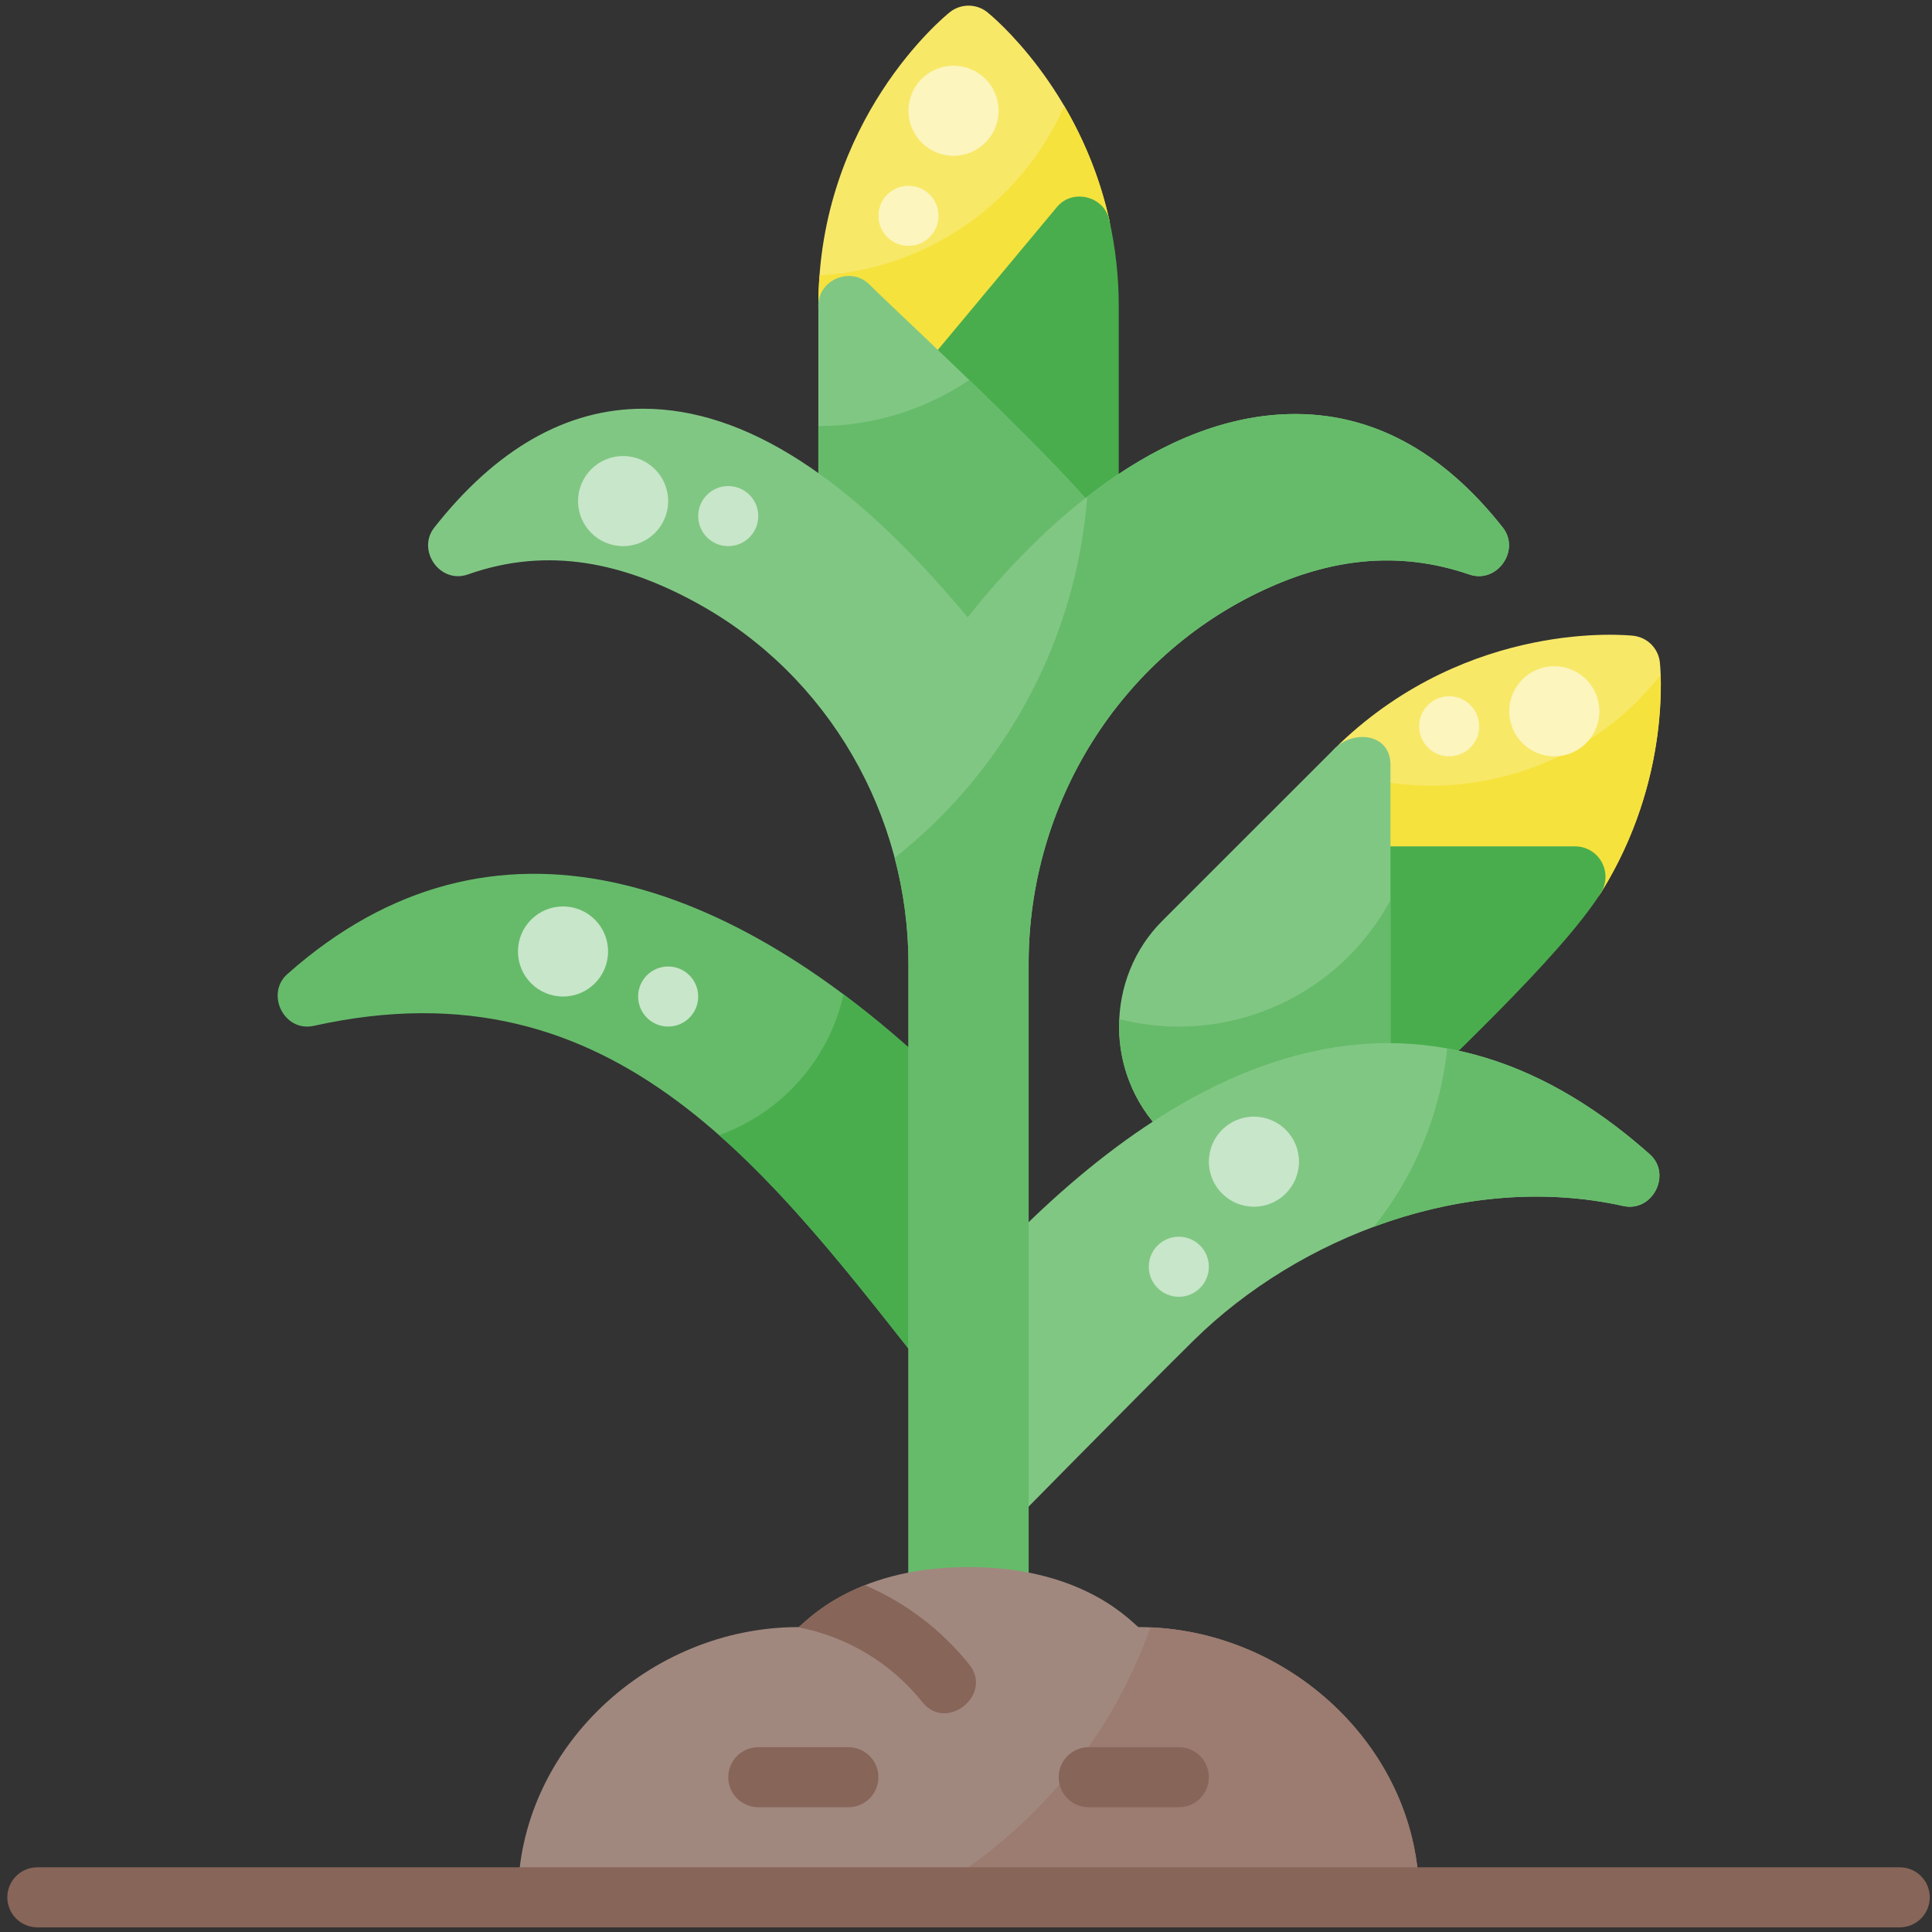 <svg width="150" height="150" viewBox="0 0 150 150" fill="none" xmlns="http://www.w3.org/2000/svg">
<rect x="0" y="0" width="150" height="150" fill="#333333" stroke="none"/>
<g clip-path="url(#clip0)">
<path d="M122.337 70.376H105.626C105.008 70.376 104.415 70.13 103.977 69.693C103.54 69.256 103.294 68.663 103.294 68.045C103.294 66.184 102.678 59.011 104.018 57.735C114.157 48.082 126.299 49.303 126.812 49.36C127.338 49.419 127.829 49.654 128.204 50.029C128.578 50.403 128.814 50.894 128.872 51.42C128.913 51.786 129.802 60.465 124.319 69.276C124.109 69.613 123.817 69.89 123.471 70.083C123.124 70.275 122.734 70.376 122.337 70.376V70.376Z" fill="#F8E868"/>
<path d="M103.35 59.558C102.942 62.193 103.294 66.637 103.294 68.045C103.294 68.663 103.54 69.256 103.977 69.693C104.414 70.13 105.008 70.376 105.626 70.376H122.337C122.734 70.376 123.124 70.275 123.47 70.082C123.817 69.89 124.108 69.612 124.318 69.276C127.462 64.206 129.066 58.331 128.934 52.367C123.108 59.973 112.384 63.066 103.35 59.558V59.558Z" fill="#F6E23D"/>
<path d="M120.676 58.72C122.608 58.72 124.174 57.154 124.174 55.223C124.174 53.291 122.608 51.726 120.676 51.726C118.744 51.726 117.177 53.291 117.177 55.223C117.177 57.154 118.744 58.72 120.676 58.72Z" fill="#FCF5BE"/>
<path d="M112.513 58.72C113.801 58.72 114.845 57.676 114.845 56.388C114.845 55.101 113.801 54.057 112.513 54.057C111.225 54.057 110.181 55.101 110.181 56.388C110.181 57.676 111.225 58.72 112.513 58.72Z" fill="#FCF5BE"/>
<path d="M103.294 85.785V68.045C103.294 67.426 103.54 66.833 103.977 66.396C104.415 65.959 105.008 65.713 105.626 65.713H122.337C122.75 65.721 123.154 65.838 123.507 66.05C123.861 66.263 124.153 66.565 124.353 66.925C124.554 67.286 124.656 67.693 124.65 68.106C124.643 68.518 124.529 68.922 124.317 69.276C121.232 74.234 111.647 83.065 107.275 87.433C105.849 88.858 103.269 87.81 103.294 85.785V85.785Z" fill="#49AD4D"/>
<path d="M90.274 87.943C85.747 83.418 85.764 75.93 90.274 71.459L103.467 58.271C104.865 56.645 107.977 56.814 107.956 59.424V85.786C107.956 86.092 107.896 86.395 107.779 86.678C107.661 86.961 107.49 87.218 107.273 87.434C102.422 92.285 95.183 92.85 90.274 87.943V87.943Z" fill="#81C784"/>
<path d="M91.523 79.701C89.964 79.702 88.41 79.507 86.899 79.122C86.815 80.747 87.072 82.371 87.653 83.89C88.235 85.409 89.127 86.789 90.274 87.943C95.183 92.85 102.422 92.285 107.276 87.433C107.492 87.217 107.664 86.96 107.781 86.677C107.898 86.394 107.959 86.091 107.959 85.785V69.883C106.362 72.851 103.991 75.332 101.097 77.061C98.203 78.789 94.895 79.702 91.523 79.701V79.701Z" fill="#66BB6A"/>
<path d="M72.866 83.467C56.818 68.171 38.266 61.449 22.31 75.628C20.591 77.155 22.045 80.161 24.365 79.646C47.954 74.405 59.765 91.066 72.866 107.676V83.467Z" fill="#66BB6A"/>
<path d="M65.496 77.209C64.933 79.695 63.753 81.999 62.064 83.909C60.376 85.818 58.233 87.272 55.834 88.136C61.949 93.531 67.291 100.609 72.866 107.676V83.467C70.537 81.235 68.076 79.145 65.496 77.209V77.209Z" fill="#49AD4D"/>
<path d="M128.085 89.615C109.856 73.415 91.786 82.375 77.53 97.233V119.335C77.53 119.335 88.845 107.841 92.676 104.069C100.852 96.02 113.89 90.936 126.03 93.633C128.311 94.139 129.822 91.159 128.085 89.615V89.615Z" fill="#81C784"/>
<path d="M128.085 89.615C122.8 84.918 117.529 82.34 112.36 81.403C111.822 86.467 109.845 91.27 106.664 95.247C112.789 92.974 119.537 92.191 126.03 93.633C128.311 94.139 129.822 91.158 128.085 89.615V89.615Z" fill="#66BB6A"/>
<path d="M71.216 32.393L64.22 25.399C64.003 25.183 63.832 24.926 63.714 24.643C63.597 24.36 63.537 24.057 63.537 23.751C63.537 9.279 73.324 1.283 73.74 0.949C74.154 0.618 74.668 0.438 75.198 0.438C75.728 0.438 76.242 0.618 76.656 0.949C76.947 1.183 83.827 6.789 86.122 17.064C86.2 17.413 86.197 17.774 86.113 18.121C86.029 18.468 85.866 18.791 85.637 19.065L74.656 32.237C74.447 32.483 74.189 32.683 73.899 32.825C73.609 32.967 73.293 33.048 72.971 33.062C72.648 33.077 72.326 33.025 72.024 32.91C71.722 32.795 71.447 32.619 71.216 32.393V32.393Z" fill="#F8E868"/>
<path d="M86.123 17.064C85.425 13.957 84.247 10.978 82.631 8.234C80.981 11.961 78.333 15.16 74.981 17.48C71.628 19.8 67.701 21.15 63.63 21.382C63.572 22.152 63.537 22.94 63.537 23.751C63.537 24.057 63.597 24.36 63.714 24.643C63.832 24.926 64.003 25.183 64.22 25.399L71.216 32.393C71.447 32.619 71.722 32.795 72.024 32.91C72.326 33.026 72.648 33.078 72.97 33.063C73.293 33.048 73.609 32.967 73.899 32.825C74.189 32.683 74.447 32.483 74.656 32.237L85.637 19.066C85.866 18.791 86.029 18.468 86.113 18.121C86.198 17.774 86.201 17.413 86.123 17.064V17.064Z" fill="#F6E23D"/>
<path d="M70.534 19.088C71.822 19.088 72.866 18.045 72.866 16.757C72.866 15.47 71.822 14.426 70.534 14.426C69.246 14.426 68.201 15.47 68.201 16.757C68.201 18.045 69.246 19.088 70.534 19.088Z" fill="#FCF5BE"/>
<path d="M51.876 79.701C53.164 79.701 54.208 78.657 54.208 77.37C54.208 76.082 53.164 75.038 51.876 75.038C50.588 75.038 49.544 76.082 49.544 77.37C49.544 78.657 50.588 79.701 51.876 79.701Z" fill="#C8E6C9"/>
<path d="M82.877 44.05L71.216 32.393C70.805 31.982 70.562 31.431 70.536 30.85C70.509 30.269 70.701 29.699 71.074 29.252L82.055 16.081C83.24 14.626 85.707 15.203 86.123 17.065C86.612 19.26 86.859 21.502 86.859 23.751V42.401C86.878 44.412 84.29 45.486 82.877 44.05Z" fill="#49AD4D"/>
<path d="M75.198 54.057C72.106 54.054 69.142 52.825 66.956 50.639C64.77 48.454 63.54 45.491 63.537 42.401V23.751C63.512 21.693 66.095 20.653 67.518 22.102C69.616 24.24 86.859 40.022 86.859 42.401C86.855 45.491 85.626 48.454 83.44 50.639C81.254 52.825 78.29 54.054 75.198 54.057V54.057Z" fill="#81C784"/>
<path d="M75.252 29.505C71.792 31.839 67.711 33.082 63.537 33.076V42.401C63.537 45.492 64.765 48.457 66.952 50.643C69.139 52.829 72.105 54.057 75.198 54.057C78.29 54.057 81.257 52.829 83.443 50.643C85.63 48.457 86.859 45.492 86.859 42.401C86.859 40.975 80.667 34.737 75.252 29.505Z" fill="#66BB6A"/>
<path d="M79.862 128.657H70.533V74.879C70.533 63.281 64.348 52.475 54.191 46.866C48.538 43.745 42.635 42.368 36.329 44.599C34.155 45.367 32.335 42.717 33.717 40.96C38.532 34.839 43.989 31.734 49.934 31.734H49.938C57.815 31.736 66.073 37.04 75.129 47.93C79.515 42.38 88.912 32.436 100.082 32.149C106.367 31.992 111.952 34.952 116.678 40.96C118.069 42.728 116.224 45.338 114.088 44.606C108.418 42.662 103.152 43.469 98.15 45.789C86.907 51 79.862 62.429 79.862 74.816V128.657Z" fill="#81C784"/>
<path d="M74.032 12.095C75.964 12.095 77.53 10.529 77.53 8.598C77.53 6.666 75.964 5.101 74.032 5.101C72.1 5.101 70.533 6.666 70.533 8.598C70.533 10.529 72.1 12.095 74.032 12.095Z" fill="#FCF5BE"/>
<path d="M43.713 77.37C45.645 77.37 47.211 75.804 47.211 73.873C47.211 71.941 45.645 70.376 43.713 70.376C41.781 70.376 40.215 71.941 40.215 73.873C40.215 75.804 41.781 77.37 43.713 77.37Z" fill="#C8E6C9"/>
<path d="M56.54 42.401C57.828 42.401 58.872 41.357 58.872 40.069C58.872 38.782 57.828 37.738 56.54 37.738C55.252 37.738 54.208 38.782 54.208 40.069C54.208 41.357 55.252 42.401 56.54 42.401Z" fill="#C8E6C9"/>
<path d="M91.523 100.682C92.811 100.682 93.855 99.638 93.855 98.351C93.855 97.063 92.811 96.019 91.523 96.019C90.235 96.019 89.191 97.063 89.191 98.351C89.191 99.638 90.235 100.682 91.523 100.682Z" fill="#C8E6C9"/>
<path d="M48.378 42.401C50.31 42.401 51.876 40.835 51.876 38.904C51.876 36.973 50.31 35.407 48.378 35.407C46.446 35.407 44.879 36.973 44.879 38.904C44.879 40.835 46.446 42.401 48.378 42.401Z" fill="#C8E6C9"/>
<path d="M97.354 93.688C99.286 93.688 100.852 92.123 100.852 90.192C100.852 88.26 99.286 86.695 97.354 86.695C95.422 86.695 93.856 88.26 93.856 90.192C93.856 92.123 95.422 93.688 97.354 93.688Z" fill="#C8E6C9"/>
<path d="M116.678 40.96C111.952 34.952 106.367 31.992 100.082 32.15C94.211 32.3 88.831 35.12 84.41 38.566C83.991 44.018 82.446 49.324 79.873 54.149C77.3 58.974 73.754 63.213 69.46 66.6C70.172 69.302 70.533 72.084 70.534 74.879V128.657H79.862V74.816C79.862 62.429 86.907 51 98.15 45.79C103.152 43.471 108.418 42.662 114.088 44.606C116.224 45.338 118.069 42.728 116.678 40.96V40.96Z" fill="#66BB6A"/>
<path d="M88.407 126.326C88.152 126.326 84.527 121.664 75.198 121.664C65.869 121.664 62.244 126.326 61.989 126.326C50.415 126.326 40.215 135.739 40.215 147.307H110.181C110.181 135.739 99.981 126.326 88.407 126.326V126.326Z" fill="#A1887F"/>
<path d="M71.42 147.307H110.181C110.181 136.044 100.513 126.829 89.322 126.349C86.139 135.3 79.765 142.762 71.42 147.307V147.307Z" fill="#9C7B70"/>
<path d="M71.622 132.163C73.499 134.503 77.119 131.563 75.262 129.246C73.109 126.554 70.326 124.433 67.157 123.073C63.676 124.445 62.151 126.326 61.989 126.326C61.962 126.326 61.936 126.328 61.909 126.328C65.742 127.045 69.189 129.116 71.622 132.163V132.163Z" fill="#876559"/>
<path d="M91.523 140.313H84.527C83.908 140.313 83.315 140.068 82.877 139.631C82.44 139.193 82.195 138.6 82.195 137.982C82.195 137.364 82.44 136.771 82.877 136.334C83.315 135.896 83.908 135.651 84.527 135.651H91.523C92.142 135.651 92.735 135.896 93.172 136.334C93.61 136.771 93.855 137.364 93.855 137.982C93.855 138.6 93.61 139.193 93.172 139.631C92.735 140.068 92.142 140.313 91.523 140.313Z" fill="#876559"/>
<path d="M65.869 140.313H58.873C58.254 140.313 57.661 140.068 57.223 139.631C56.786 139.193 56.54 138.6 56.54 137.982C56.54 137.364 56.786 136.771 57.223 136.334C57.661 135.896 58.254 135.651 58.873 135.651H65.869C66.488 135.651 67.081 135.896 67.518 136.334C67.956 136.771 68.201 137.364 68.201 137.982C68.201 138.6 67.956 139.193 67.518 139.631C67.081 140.068 66.488 140.313 65.869 140.313Z" fill="#876559"/>
<path d="M147.496 149.639H2.9C2.281 149.639 1.688 149.393 1.251 148.956C0.813 148.519 0.568 147.926 0.568 147.307C0.568 146.689 0.813 146.096 1.251 145.659C1.688 145.222 2.281 144.976 2.9 144.976H147.496C148.115 144.976 148.708 145.222 149.145 145.659C149.582 146.096 149.828 146.689 149.828 147.307C149.828 147.926 149.582 148.519 149.145 148.956C148.708 149.393 148.115 149.639 147.496 149.639Z" fill="#876559"/>
</g>
<defs>
<clipPath id="clip0">
<rect x="0.568" y="0.438" width="149.261" height="149.2" fill="white"/>
</clipPath>
</defs>
</svg>
